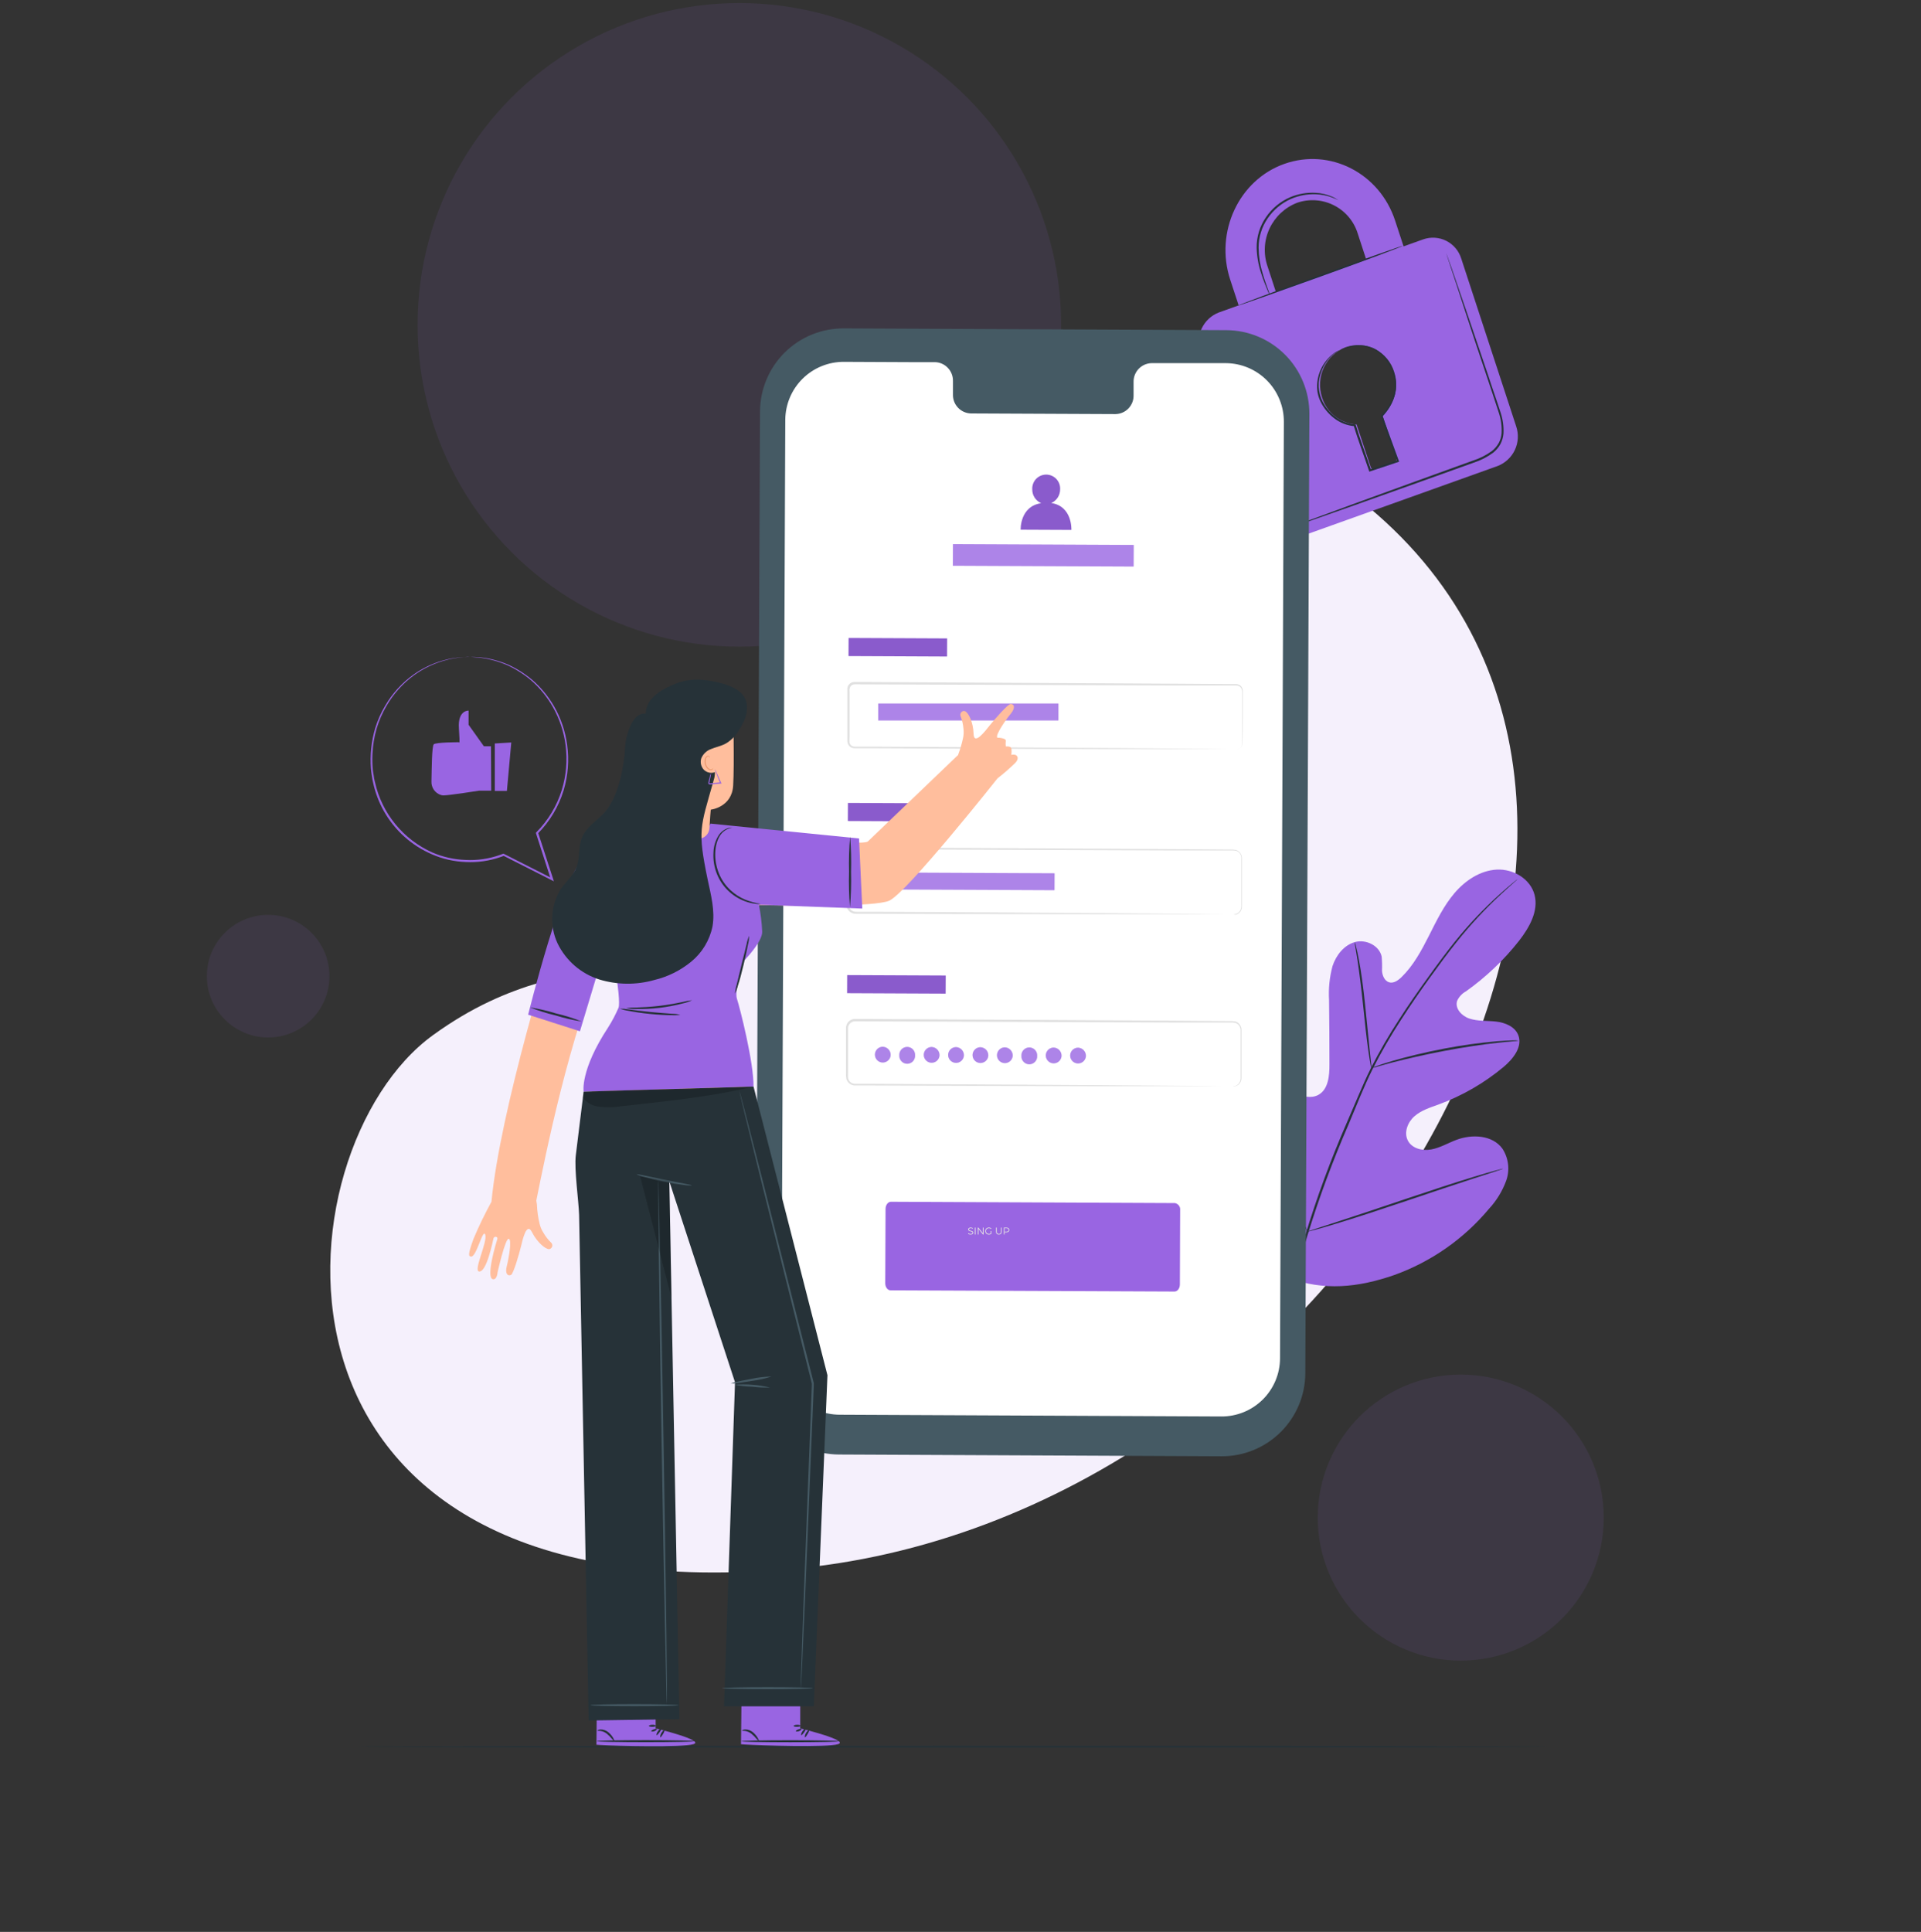 <svg width="180" height="181" viewBox="0 0 180 181" fill="none" xmlns="http://www.w3.org/2000/svg">
<rect x="0" y="0" width="180" height="181" fill="#333333" stroke="none"/>
<circle opacity="0.1" cx="69.277" cy="30.434" r="30.152" fill="#9965E2"/>
<path d="M128.996 48.159C115.851 36.672 98.058 48.159 80.771 72.33C63.484 96.502 55.264 86.329 40.569 96.983C25.873 107.637 21.943 151.278 73.718 147.035C125.493 142.792 163.358 78.145 128.996 48.159Z" fill="#F5F0FC"/>
<path d="M144.96 163.65C144.96 163.701 120.035 163.744 89.298 163.744C58.561 163.744 33.625 163.701 33.625 163.65C33.625 163.6 58.547 163.557 89.298 163.557C120.049 163.557 144.96 163.604 144.96 163.65Z" fill="#263238"/>
<path d="M120.669 119.708C115.123 115.835 113.867 108.645 114.086 102.18C114.122 101.104 114.003 99.962 114.517 99.018C115.03 98.074 116.229 97.424 117.194 97.877C117.995 98.254 118.343 99.187 118.792 99.959C119.39 100.986 120.268 101.824 121.322 102.374C122.008 102.733 122.859 102.949 123.537 102.575C124.47 102.062 124.578 100.78 124.571 99.704C124.571 97.701 124.559 95.7 124.535 93.702C124.47 92.629 124.579 91.553 124.858 90.514C125.192 89.495 125.935 88.551 126.951 88.264C127.966 87.977 129.233 88.569 129.463 89.617C129.503 90.061 129.514 90.507 129.496 90.953C129.524 91.401 129.732 91.893 130.152 92.029C130.572 92.166 131.01 91.853 131.333 91.537C132.439 90.461 133.193 89.057 133.893 87.672C134.593 86.286 135.278 84.861 136.283 83.68C137.288 82.499 138.677 81.562 140.232 81.473C141.786 81.383 143.405 82.338 143.792 83.845C144.18 85.353 143.301 86.893 142.357 88.117C140.932 89.934 139.253 91.535 137.371 92.873C137.003 93.073 136.71 93.387 136.535 93.767C136.301 94.484 136.98 95.202 137.687 95.429C138.487 95.694 139.356 95.612 140.199 95.712C141.043 95.813 141.94 96.179 142.26 96.968C142.698 98.067 141.779 99.216 140.878 99.969C139.069 101.477 137.014 102.663 134.804 103.476C134.015 103.763 133.186 104.018 132.547 104.571C131.908 105.124 131.527 106.089 131.911 106.847C132.295 107.604 133.282 107.845 134.112 107.69C134.941 107.536 135.677 107.091 136.466 106.793C137.942 106.237 139.844 106.337 140.774 107.611C141.062 108.05 141.244 108.55 141.306 109.071C141.369 109.593 141.309 110.121 141.133 110.616C140.773 111.6 140.22 112.502 139.507 113.268C137.156 116.077 134.101 118.211 130.655 119.453C127.234 120.638 124.065 120.961 120.665 119.715" fill="#9965E2"/>
<path d="M142.213 82.359C142.213 82.359 142.18 82.395 142.109 82.46L141.789 82.743C141.509 82.995 141.096 83.361 140.576 83.845C139.1 85.216 137.73 86.695 136.477 88.271C135.676 89.266 134.847 90.393 133.964 91.617C133.081 92.841 132.169 94.162 131.265 95.565C130.3 97.045 129.417 98.576 128.619 100.152C128.203 100.974 127.837 101.832 127.46 102.708L126.347 105.382C124.88 108.751 123.603 112.198 122.521 115.709C121.649 118.582 121.048 121.53 120.726 124.514C120.517 126.529 120.484 128.557 120.626 130.577C120.683 131.295 120.737 131.844 120.787 132.217C120.809 132.397 120.823 132.54 120.837 132.645V132.792C120.822 132.745 120.811 132.697 120.805 132.648C120.787 132.544 120.766 132.404 120.737 132.225C120.672 131.866 120.604 131.298 120.539 130.581C120.366 128.557 120.378 126.522 120.575 124.5C120.878 121.503 121.465 118.541 122.331 115.655C123.404 112.135 124.678 108.678 126.146 105.303L127.288 102.64C127.665 101.768 128.034 100.903 128.454 100.077C129.258 98.496 130.148 96.961 131.121 95.479C132.04 94.043 132.966 92.744 133.839 91.531C134.711 90.317 135.554 89.183 136.351 88.192C137.617 86.62 139.006 85.151 140.504 83.799C141.035 83.321 141.459 82.962 141.746 82.722L142.08 82.453C142.121 82.417 142.165 82.386 142.213 82.359Z" fill="#263238"/>
<path d="M128.503 100.07C128.452 99.922 128.417 99.769 128.398 99.614C128.341 99.316 128.276 98.896 128.201 98.351C128.047 97.274 127.889 95.799 127.72 94.165C127.551 92.532 127.361 91.053 127.203 89.987C127.121 89.456 127.049 89.029 126.999 88.731C126.959 88.578 126.939 88.422 126.938 88.264C126.999 88.408 127.044 88.559 127.07 88.713C127.149 89.007 127.239 89.431 127.34 89.966C127.544 91.042 127.745 92.507 127.914 94.144C128.083 95.781 128.226 97.216 128.337 98.333C128.391 98.835 128.438 99.262 128.474 99.603C128.502 99.757 128.511 99.914 128.503 100.07Z" fill="#263238"/>
<path d="M142.313 97.492C142.138 97.53 141.96 97.552 141.782 97.557C141.423 97.589 140.913 97.632 140.281 97.704C139.018 97.84 137.28 98.091 135.374 98.451C133.468 98.809 131.756 99.215 130.525 99.527C129.911 99.685 129.416 99.829 129.089 99.926C128.915 99.988 128.734 100.031 128.551 100.055C128.717 99.972 128.89 99.903 129.068 99.85C129.405 99.732 129.893 99.567 130.503 99.391C131.727 99.032 133.44 98.605 135.353 98.239C136.974 97.929 138.609 97.701 140.253 97.557C140.888 97.503 141.401 97.481 141.76 97.474C141.944 97.462 142.13 97.468 142.313 97.492Z" fill="#263238"/>
<path d="M122.508 115.405C122.47 115.353 122.439 115.296 122.415 115.236L122.178 114.737C121.973 114.303 121.697 113.66 121.367 112.874C120.699 111.295 119.848 109.084 118.944 106.628C118.039 104.173 117.206 101.962 116.575 100.365C116.266 99.589 116.011 98.954 115.821 98.48L115.62 97.967C115.592 97.908 115.573 97.845 115.562 97.78C115.601 97.832 115.632 97.889 115.656 97.949L115.893 98.448C116.094 98.882 116.374 99.525 116.704 100.311C117.372 101.89 118.222 104.101 119.127 106.557C120.031 109.012 120.864 111.223 121.496 112.82C121.805 113.596 122.059 114.231 122.246 114.705C122.329 114.909 122.397 115.064 122.451 115.218C122.479 115.277 122.498 115.34 122.508 115.405Z" fill="#263238"/>
<path d="M140.843 109.492C140.785 109.525 140.724 109.55 140.66 109.567L140.128 109.747L138.165 110.382C136.507 110.92 134.216 111.688 131.704 112.536C129.191 113.383 126.89 114.137 125.221 114.639C124.388 114.894 123.71 115.088 123.24 115.217L122.698 115.357C122.635 115.377 122.57 115.39 122.504 115.396C122.561 115.363 122.623 115.338 122.687 115.321L123.218 115.142L125.182 114.506C126.84 113.968 129.13 113.2 131.643 112.353C134.155 111.505 136.453 110.752 138.122 110.249C138.958 109.994 139.633 109.8 140.107 109.671L140.649 109.531C140.712 109.511 140.777 109.498 140.843 109.492Z" fill="#263238"/>
<path d="M133.365 22.423L131.516 23.083L130.723 20.667C129.266 16.213 124.621 13.847 120.353 15.351C116.085 16.855 113.813 21.741 115.27 26.195L116.064 28.611L114.208 29.275C113.5 29.549 112.926 30.086 112.603 30.773C112.281 31.46 112.236 32.245 112.478 32.965L117.621 48.683C117.728 49.04 117.905 49.371 118.143 49.657C118.38 49.943 118.672 50.179 119.003 50.35C119.333 50.521 119.694 50.624 120.065 50.653C120.435 50.682 120.808 50.636 121.161 50.518L140.318 43.665C141.035 43.391 141.618 42.85 141.944 42.155C142.27 41.46 142.313 40.666 142.066 39.939L136.919 24.221C136.809 23.866 136.629 23.536 136.389 23.252C136.15 22.968 135.855 22.735 135.524 22.567C135.192 22.399 134.83 22.3 134.459 22.275C134.088 22.25 133.716 22.301 133.365 22.423ZM118.763 24.935C118.37 23.777 118.44 22.512 118.96 21.404C119.479 20.297 120.407 19.433 121.548 18.995C122.112 18.802 122.709 18.724 123.303 18.767C123.898 18.81 124.477 18.972 125.007 19.244C125.538 19.515 126.008 19.891 126.39 20.349C126.772 20.806 127.058 21.336 127.23 21.906L128.02 24.322L119.553 27.351L118.763 24.935ZM129.531 38.884L130.845 42.897C130.869 42.978 130.861 43.064 130.823 43.139C130.785 43.214 130.72 43.271 130.64 43.299L128.799 43.956C128.726 43.976 128.647 43.968 128.581 43.931C128.514 43.895 128.463 43.835 128.44 43.762L127.116 39.767C126.385 39.727 125.685 39.465 125.107 39.016C124.53 38.567 124.103 37.953 123.885 37.255C123.573 36.332 123.63 35.324 124.044 34.442C124.458 33.56 125.197 32.873 126.107 32.523C126.556 32.37 127.031 32.309 127.505 32.343C127.978 32.377 128.44 32.506 128.862 32.722C129.285 32.939 129.659 33.238 129.963 33.602C130.268 33.967 130.495 34.388 130.633 34.842C130.864 35.551 130.883 36.312 130.688 37.032C130.493 37.752 130.092 38.399 129.535 38.895L129.531 38.884Z" fill="#9965E2"/>
<path d="M131.433 23.04C131.433 23.09 128.005 24.379 123.741 25.911C119.477 27.444 115.998 28.675 115.981 28.64C115.963 28.604 119.409 27.304 123.676 25.768C127.944 24.232 131.415 22.993 131.433 23.04Z" fill="#263238"/>
<path d="M135.505 23.701C135.52 23.732 135.534 23.764 135.544 23.798C135.573 23.869 135.605 23.963 135.648 24.078C135.742 24.34 135.871 24.702 136.032 25.154L137.411 29.168C137.985 30.869 138.671 32.886 139.432 35.126C139.79 36.249 140.214 37.42 140.609 38.651C140.82 39.285 140.912 39.954 140.878 40.621C140.848 40.969 140.749 41.307 140.587 41.616C140.415 41.924 140.184 42.196 139.909 42.416C139.354 42.821 138.739 43.135 138.085 43.346L136.237 44.01L132.737 45.263L126.811 47.373L122.809 48.781L121.732 49.139L121.445 49.233C121.414 49.246 121.381 49.255 121.348 49.258C121.348 49.258 121.376 49.258 121.437 49.215L121.717 49.103L122.794 48.698L126.775 47.233L132.69 45.08L136.183 43.816L138.032 43.148C138.666 42.946 139.264 42.642 139.801 42.248C140.058 42.043 140.272 41.791 140.433 41.505C140.585 41.219 140.677 40.905 140.702 40.582C140.735 39.938 140.648 39.294 140.444 38.683C140.056 37.463 139.647 36.282 139.277 35.158C138.531 32.915 137.841 30.89 137.296 29.189C136.75 27.488 136.291 26.12 135.975 25.158C135.824 24.688 135.709 24.322 135.616 24.056L135.53 23.769C135.519 23.747 135.51 23.724 135.505 23.701Z" fill="#263238"/>
<path d="M125.396 18.75C125.396 18.75 125.206 18.657 124.854 18.513C124.352 18.321 123.822 18.214 123.285 18.198C122.489 18.17 121.697 18.32 120.966 18.636C120.077 19.029 119.317 19.664 118.773 20.47C118.226 21.273 117.932 22.222 117.93 23.194C117.937 23.991 118.058 24.783 118.289 25.545C118.475 26.198 118.669 26.719 118.798 27.082C118.875 27.266 118.937 27.455 118.985 27.649C118.883 27.477 118.798 27.295 118.73 27.107C118.583 26.748 118.371 26.238 118.163 25.581C117.907 24.81 117.768 24.006 117.75 23.194C117.741 22.185 118.041 21.198 118.612 20.366C119.175 19.531 119.966 18.875 120.891 18.478C121.645 18.16 122.462 18.02 123.278 18.068C123.827 18.096 124.365 18.224 124.868 18.445C125.003 18.507 125.132 18.579 125.256 18.661C125.307 18.683 125.354 18.713 125.396 18.75Z" fill="#263238"/>
<path d="M125.561 32.796C125.619 32.762 125.679 32.732 125.741 32.707C125.92 32.626 126.106 32.559 126.297 32.509C126.6 32.42 126.912 32.367 127.227 32.351C127.655 32.328 128.084 32.393 128.487 32.541C129.406 32.864 130.249 33.801 130.665 35.054C130.865 35.726 130.865 36.442 130.665 37.114C130.444 37.844 130.047 38.508 129.51 39.049L129.531 38.952C130.009 40.263 130.529 41.684 131.068 43.166L131.1 43.256L131.01 43.288L130.188 43.561L128.393 44.161L128.304 44.189L128.275 44.1C127.783 42.614 127.245 41.228 126.839 39.868L126.918 39.929C126.216 39.87 125.547 39.607 124.994 39.171C124.494 38.786 124.083 38.296 123.792 37.736C123.528 37.239 123.397 36.682 123.411 36.12C123.428 35.546 123.571 34.982 123.831 34.469C124.091 33.957 124.461 33.508 124.915 33.155C125.102 33.004 125.311 32.883 125.536 32.796C125.333 32.917 125.137 33.047 124.947 33.188C124.449 33.609 124.067 34.152 123.838 34.763C123.642 35.224 123.55 35.723 123.569 36.224C123.589 36.725 123.718 37.215 123.95 37.66C124.236 38.199 124.637 38.669 125.123 39.038C125.651 39.453 126.289 39.702 126.958 39.756H127.019L127.037 39.81C127.431 41.145 127.973 42.542 128.472 44.035L128.354 43.978L130.149 43.378L130.967 43.102L130.91 43.224C130.375 41.741 129.858 40.316 129.384 39.006V38.952L129.427 38.909C129.949 38.391 130.338 37.754 130.561 37.053C130.752 36.41 130.752 35.726 130.561 35.083C130.17 33.877 129.363 32.961 128.487 32.638C128.099 32.489 127.685 32.419 127.27 32.434C126.96 32.441 126.652 32.483 126.351 32.559C125.816 32.692 125.565 32.814 125.561 32.796Z" fill="#263238"/>
<path d="M114.463 136.438L78.607 136.273C76.537 136.262 74.555 135.429 73.098 133.958C71.641 132.486 70.827 130.497 70.836 128.426L71.216 38.542C71.221 37.516 71.427 36.501 71.824 35.555C72.221 34.609 72.8 33.751 73.528 33.028C74.257 32.306 75.121 31.735 76.071 31.347C77.02 30.959 78.037 30.762 79.063 30.767L114.915 30.932C116.986 30.943 118.967 31.775 120.425 33.245C121.883 34.716 122.697 36.705 122.69 38.775L122.309 128.656C122.305 129.682 122.099 130.698 121.702 131.644C121.306 132.591 120.726 133.45 119.998 134.172C119.269 134.895 118.405 135.467 117.456 135.856C116.506 136.245 115.489 136.442 114.463 136.438Z" fill="#455A64"/>
<path d="M114.861 34.023H107.912C107.685 34.027 107.461 34.076 107.253 34.166C107.045 34.257 106.857 34.388 106.7 34.551C106.543 34.714 106.419 34.907 106.336 35.118C106.253 35.329 106.213 35.555 106.217 35.781V37.041C106.222 37.268 106.181 37.493 106.098 37.704C106.015 37.915 105.892 38.107 105.734 38.27C105.577 38.434 105.389 38.564 105.181 38.654C104.973 38.744 104.75 38.793 104.523 38.797L90.976 38.736C90.518 38.723 90.083 38.53 89.768 38.197C89.452 37.865 89.281 37.421 89.293 36.962V35.702C89.305 35.245 89.134 34.801 88.819 34.469C88.504 34.136 88.071 33.942 87.613 33.929H85.168L79.084 33.901C77.637 33.892 76.246 34.457 75.214 35.472C74.183 36.487 73.596 37.87 73.582 39.317L73.223 127.051C73.219 127.769 73.358 128.481 73.629 129.145C73.901 129.81 74.301 130.414 74.806 130.924C75.311 131.434 75.912 131.84 76.574 132.118C77.236 132.395 77.947 132.54 78.664 132.543L114.444 132.708C115.163 132.712 115.875 132.573 116.54 132.302C117.205 132.03 117.81 131.63 118.32 131.124C118.83 130.618 119.236 130.017 119.514 129.355C119.792 128.692 119.937 127.982 119.94 127.263L120.299 39.529C120.307 38.078 119.739 36.682 118.72 35.65C117.7 34.617 116.312 34.032 114.861 34.023Z" fill="white"/>
<path d="M110.05 121.003L83.445 120.889C83.168 120.889 82.946 120.587 82.949 120.221L82.978 113.261C82.978 112.902 83.204 112.593 83.481 112.593L110.086 112.715C110.239 112.742 110.376 112.826 110.468 112.951C110.561 113.077 110.601 113.232 110.581 113.387L110.556 120.339C110.556 120.709 110.326 121.007 110.05 121.003Z" fill="#9965E2"/>
<path d="M90.948 115.667C90.9 115.667 90.854 115.659 90.809 115.644C90.766 115.627 90.732 115.607 90.708 115.582L90.734 115.53C90.757 115.552 90.788 115.571 90.826 115.586C90.865 115.601 90.906 115.608 90.948 115.608C90.989 115.608 91.022 115.603 91.047 115.594C91.073 115.583 91.092 115.569 91.104 115.552C91.116 115.535 91.122 115.515 91.122 115.494C91.122 115.469 91.115 115.449 91.1 115.433C91.086 115.418 91.067 115.406 91.044 115.397C91.02 115.388 90.994 115.38 90.966 115.373C90.938 115.366 90.909 115.359 90.881 115.352C90.852 115.344 90.826 115.333 90.802 115.32C90.779 115.307 90.759 115.29 90.745 115.269C90.73 115.248 90.723 115.22 90.723 115.185C90.723 115.153 90.732 115.124 90.748 115.097C90.766 115.07 90.792 115.048 90.827 115.032C90.862 115.016 90.907 115.007 90.962 115.007C90.999 115.007 91.035 115.013 91.071 115.023C91.106 115.033 91.137 115.047 91.163 115.065L91.14 115.119C91.112 115.101 91.083 115.087 91.051 115.079C91.02 115.07 90.99 115.066 90.961 115.066C90.922 115.066 90.89 115.071 90.865 115.081C90.84 115.092 90.821 115.106 90.808 115.124C90.797 115.141 90.791 115.161 90.791 115.183C90.791 115.209 90.798 115.229 90.812 115.244C90.827 115.26 90.846 115.272 90.87 115.281C90.894 115.289 90.92 115.297 90.948 115.304C90.977 115.31 91.005 115.318 91.033 115.326C91.061 115.334 91.087 115.344 91.11 115.357C91.135 115.37 91.154 115.386 91.168 115.407C91.183 115.428 91.19 115.456 91.19 115.49C91.19 115.521 91.181 115.551 91.164 115.578C91.147 115.604 91.12 115.626 91.085 115.643C91.049 115.659 91.004 115.667 90.948 115.667ZM91.339 115.661V115.013H91.408V115.661H91.339ZM91.619 115.661V115.013H91.675L92.123 115.576H92.093V115.013H92.16V115.661H92.104L91.658 115.098H91.687V115.661H91.619ZM92.656 115.667C92.607 115.667 92.561 115.659 92.519 115.643C92.478 115.626 92.442 115.603 92.411 115.573C92.381 115.544 92.357 115.509 92.34 115.469C92.323 115.428 92.315 115.385 92.315 115.337C92.315 115.29 92.323 115.246 92.34 115.206C92.357 115.165 92.381 115.131 92.412 115.101C92.443 115.071 92.479 115.048 92.52 115.032C92.562 115.016 92.608 115.007 92.657 115.007C92.707 115.007 92.752 115.015 92.792 115.031C92.834 115.046 92.869 115.069 92.898 115.101L92.855 115.144C92.828 115.117 92.798 115.098 92.766 115.086C92.733 115.074 92.698 115.068 92.66 115.068C92.62 115.068 92.583 115.075 92.549 115.089C92.516 115.102 92.486 115.121 92.461 115.145C92.436 115.169 92.417 115.198 92.403 115.231C92.389 115.263 92.382 115.298 92.382 115.337C92.382 115.375 92.389 115.411 92.403 115.444C92.417 115.476 92.436 115.505 92.461 115.53C92.486 115.554 92.516 115.573 92.549 115.586C92.583 115.599 92.62 115.606 92.659 115.606C92.696 115.606 92.731 115.6 92.764 115.589C92.797 115.578 92.828 115.559 92.855 115.532L92.894 115.584C92.863 115.611 92.827 115.632 92.786 115.646C92.745 115.66 92.701 115.667 92.656 115.667ZM92.829 115.576V115.337H92.894V115.584L92.829 115.576ZM93.592 115.667C93.509 115.667 93.444 115.643 93.396 115.595C93.349 115.548 93.325 115.477 93.325 115.384V115.013H93.394V115.381C93.394 115.458 93.411 115.515 93.445 115.551C93.48 115.587 93.529 115.606 93.592 115.606C93.655 115.606 93.704 115.587 93.739 115.551C93.773 115.515 93.791 115.458 93.791 115.381V115.013H93.858V115.384C93.858 115.477 93.834 115.548 93.786 115.595C93.739 115.643 93.674 115.667 93.592 115.667ZM94.064 115.661V115.013H94.306C94.362 115.013 94.409 115.022 94.448 115.04C94.488 115.057 94.518 115.082 94.539 115.116C94.561 115.148 94.571 115.188 94.571 115.235C94.571 115.281 94.561 115.32 94.539 115.354C94.518 115.386 94.488 115.412 94.448 115.43C94.409 115.448 94.362 115.456 94.306 115.456H94.102L94.132 115.424V115.661H94.064ZM94.132 115.43L94.102 115.396H94.305C94.37 115.396 94.419 115.382 94.452 115.355C94.486 115.326 94.503 115.286 94.503 115.235C94.503 115.183 94.486 115.143 94.452 115.115C94.419 115.086 94.37 115.072 94.305 115.072H94.102L94.132 115.04V115.43Z" fill="#E8E8E3"/>
<path d="M88.748 59.814L79.516 59.772L79.508 61.466L88.74 61.508L88.748 59.814Z" fill="#9965E2"/>
<path opacity="0.1" d="M88.748 59.814L79.516 59.772L79.508 61.466L88.74 61.508L88.748 59.814Z" fill="black"/>
<path d="M115.815 70.216C115.888 70.209 115.959 70.192 116.027 70.166C116.126 70.127 116.213 70.061 116.276 69.975C116.34 69.889 116.378 69.787 116.386 69.681C116.386 69.11 116.386 68.278 116.386 67.208C116.386 66.673 116.386 66.074 116.386 65.413C116.386 65.252 116.386 65.083 116.386 64.914C116.409 64.751 116.374 64.584 116.285 64.444C116.236 64.377 116.172 64.322 116.097 64.284C116.023 64.246 115.941 64.226 115.858 64.225H115.298H110.111L80.089 64.114C80.012 64.112 79.936 64.13 79.867 64.164C79.799 64.198 79.739 64.249 79.694 64.311C79.607 64.451 79.574 64.618 79.601 64.781C79.601 65.14 79.601 65.499 79.601 65.858C79.601 66.576 79.601 67.294 79.601 68.012C79.601 68.371 79.601 68.73 79.601 69.089C79.586 69.256 79.586 69.424 79.601 69.591C79.62 69.663 79.655 69.729 79.703 69.785C79.752 69.841 79.812 69.885 79.881 69.914C79.951 69.942 80.027 69.956 80.103 69.954H81.93L89.903 69.997L103.399 70.079L112.498 70.151L114.972 70.18H115.614C115.761 70.18 115.833 70.18 115.833 70.18H115.614H114.972H112.498H103.399L89.903 70.137L81.93 70.105H80.103C80.003 70.109 79.902 70.091 79.809 70.054C79.714 70.014 79.63 69.953 79.563 69.875C79.496 69.797 79.447 69.705 79.421 69.606C79.4 69.511 79.393 69.415 79.4 69.319V69.053C79.4 68.694 79.4 68.335 79.4 67.976C79.4 67.258 79.4 66.54 79.4 65.822C79.4 65.463 79.4 65.104 79.4 64.746C79.393 64.65 79.393 64.554 79.4 64.458C79.413 64.353 79.454 64.252 79.518 64.168C79.58 64.081 79.662 64.01 79.757 63.962C79.852 63.914 79.957 63.89 80.064 63.891L110.086 64.056L115.273 64.092H115.833C115.932 64.092 116.029 64.116 116.116 64.162C116.204 64.207 116.279 64.273 116.336 64.354C116.437 64.51 116.478 64.698 116.45 64.882C116.45 65.051 116.45 65.219 116.45 65.381C116.45 66.034 116.45 66.633 116.45 67.175C116.45 68.252 116.425 69.078 116.418 69.652C116.409 69.763 116.369 69.868 116.302 69.957C116.236 70.045 116.145 70.113 116.041 70.151C115.973 70.193 115.895 70.216 115.815 70.216Z" fill="#E0E0E0"/>
<path d="M99.174 65.916H82.289V67.499H99.174V65.916Z" fill="#9965E2"/>
<path opacity="0.2" d="M99.174 65.916H82.289V67.499H99.174V65.916Z" fill="white"/>
<path d="M88.685 75.269L79.453 75.228L79.445 76.922L88.677 76.964L88.685 75.269Z" fill="#9965E2"/>
<path opacity="0.1" d="M88.685 75.269L79.453 75.228L79.445 76.922L88.677 76.964L88.685 75.269Z" fill="black"/>
<path d="M115.579 85.672C115.651 85.663 115.723 85.65 115.794 85.632C115.895 85.6 115.987 85.547 116.065 85.477C116.143 85.406 116.205 85.32 116.247 85.223C116.303 85.078 116.325 84.922 116.311 84.767C116.311 84.595 116.311 84.408 116.311 84.2C116.311 83.784 116.311 83.31 116.311 82.764V80.485C116.328 80.32 116.292 80.154 116.207 80.011C116.119 79.865 115.979 79.756 115.816 79.706C115.637 79.674 115.455 79.665 115.274 79.677H110.108L80.19 79.566C80.029 79.567 79.874 79.625 79.753 79.732C79.632 79.838 79.554 79.984 79.533 80.144C79.533 80.485 79.533 80.862 79.533 81.221C79.533 81.939 79.533 82.657 79.533 83.375C79.533 83.734 79.533 84.093 79.533 84.451C79.52 84.619 79.527 84.788 79.555 84.954C79.6 85.1 79.692 85.226 79.817 85.313C79.949 85.397 80.105 85.437 80.262 85.428H80.761H81.798L89.742 85.467L103.192 85.55L112.259 85.622L114.725 85.65H115.367H115.582H115.367H114.725H112.259H103.192L89.734 85.636L81.791 85.607H80.23C80.035 85.619 79.843 85.567 79.68 85.46C79.517 85.347 79.398 85.181 79.343 84.99C79.311 84.808 79.301 84.622 79.314 84.437C79.314 84.078 79.314 83.719 79.314 83.36C79.314 82.642 79.314 81.924 79.314 81.207C79.314 80.848 79.314 80.489 79.314 80.13C79.34 79.924 79.441 79.736 79.596 79.599C79.751 79.462 79.951 79.387 80.158 79.387L110.076 79.552L115.241 79.591C115.434 79.579 115.627 79.593 115.816 79.631C116.002 79.692 116.16 79.82 116.257 79.99C116.35 80.148 116.39 80.331 116.372 80.514C116.372 80.683 116.372 80.848 116.372 81.013C116.372 81.662 116.372 82.258 116.372 82.808C116.372 83.357 116.372 83.82 116.372 84.243C116.372 84.448 116.372 84.638 116.372 84.814C116.385 84.975 116.359 85.136 116.297 85.284C116.25 85.383 116.183 85.471 116.099 85.542C116.016 85.612 115.918 85.664 115.812 85.694C115.734 85.7 115.655 85.693 115.579 85.672Z" fill="#E0E0E0"/>
<path d="M88.615 91.396L79.383 91.355L79.375 93.049L88.607 93.091L88.615 91.396Z" fill="#9965E2"/>
<path opacity="0.1" d="M88.615 91.396L79.383 91.355L79.375 93.049L88.607 93.091L88.615 91.396Z" fill="black"/>
<path d="M115.508 101.792C115.58 101.784 115.652 101.771 115.723 101.753C115.823 101.721 115.915 101.669 115.993 101.599C116.071 101.529 116.133 101.443 116.175 101.347C116.231 101.202 116.254 101.046 116.24 100.891C116.24 100.715 116.24 100.532 116.24 100.321C116.24 99.908 116.24 99.43 116.24 98.885V96.606C116.257 96.441 116.22 96.274 116.136 96.132C116.045 95.988 115.906 95.881 115.744 95.83C115.566 95.797 115.384 95.786 115.202 95.798H110.037L80.119 95.687C79.958 95.687 79.802 95.746 79.682 95.852C79.561 95.958 79.483 96.105 79.462 96.264C79.462 96.623 79.462 96.982 79.462 97.341C79.462 98.059 79.462 98.777 79.462 99.495C79.462 99.854 79.462 100.213 79.462 100.572C79.448 100.738 79.456 100.906 79.483 101.071C79.526 101.217 79.619 101.344 79.745 101.43C79.877 101.516 80.034 101.556 80.191 101.545H81.752L89.695 101.588L103.145 101.67L112.212 101.742L114.678 101.771H115.321C115.464 101.771 115.536 101.771 115.536 101.771C115.536 101.771 115.464 101.771 115.321 101.771H114.678H112.212H103.145L89.695 101.731L81.752 101.699H80.191C79.996 101.712 79.803 101.66 79.641 101.552C79.478 101.439 79.359 101.273 79.304 101.082C79.272 100.899 79.262 100.714 79.275 100.529C79.275 100.17 79.275 99.811 79.275 99.452C79.275 98.734 79.275 98.016 79.275 97.298C79.275 96.939 79.275 96.58 79.275 96.204C79.301 95.999 79.4 95.81 79.555 95.673C79.709 95.536 79.909 95.461 80.115 95.46L110.034 95.626L115.199 95.665C115.391 95.653 115.584 95.666 115.773 95.704C115.96 95.766 116.117 95.893 116.215 96.064C116.307 96.222 116.348 96.405 116.33 96.588C116.33 96.756 116.33 96.925 116.33 97.087C116.33 97.736 116.33 98.332 116.33 98.881C116.33 99.43 116.33 99.894 116.33 100.317C116.33 100.522 116.33 100.712 116.33 100.888C116.343 101.048 116.317 101.21 116.254 101.358C116.208 101.457 116.14 101.545 116.056 101.615C115.973 101.686 115.875 101.738 115.77 101.767C115.685 101.796 115.596 101.805 115.508 101.792Z" fill="#E0E0E0"/>
<path d="M98.814 81.819L81.93 81.743L81.922 83.326L98.807 83.402L98.814 81.819Z" fill="#9965E2"/>
<path opacity="0.2" d="M98.814 81.819L81.93 81.743L81.922 83.326L98.807 83.402L98.814 81.819Z" fill="white"/>
<path d="M83.457 98.863C83.447 99.008 83.394 99.146 83.306 99.26C83.217 99.375 83.097 99.461 82.96 99.508C82.823 99.556 82.676 99.561 82.535 99.525C82.395 99.489 82.269 99.413 82.172 99.305C82.075 99.198 82.011 99.065 81.989 98.921C81.967 98.778 81.988 98.632 82.048 98.5C82.109 98.369 82.206 98.258 82.329 98.181C82.452 98.105 82.595 98.066 82.74 98.07C82.939 98.081 83.127 98.171 83.261 98.319C83.396 98.468 83.466 98.663 83.457 98.863Z" fill="#9965E2"/>
<path d="M85.743 98.874C85.75 98.976 85.736 99.077 85.702 99.173C85.668 99.268 85.615 99.356 85.546 99.43C85.477 99.504 85.393 99.564 85.3 99.604C85.207 99.644 85.106 99.665 85.005 99.665C84.904 99.665 84.803 99.644 84.71 99.604C84.617 99.564 84.534 99.504 84.464 99.43C84.395 99.356 84.342 99.268 84.308 99.173C84.274 99.077 84.26 98.976 84.267 98.874C84.26 98.773 84.274 98.672 84.308 98.576C84.342 98.48 84.395 98.393 84.464 98.319C84.534 98.244 84.617 98.185 84.71 98.145C84.803 98.104 84.904 98.084 85.005 98.084C85.106 98.084 85.207 98.104 85.3 98.145C85.393 98.185 85.477 98.244 85.546 98.319C85.615 98.393 85.668 98.48 85.702 98.576C85.736 98.672 85.75 98.773 85.743 98.874Z" fill="#9965E2"/>
<path d="M88.035 98.885C88.025 99.029 87.972 99.167 87.884 99.282C87.795 99.397 87.675 99.483 87.538 99.53C87.401 99.577 87.254 99.583 87.114 99.547C86.973 99.511 86.847 99.434 86.75 99.327C86.653 99.22 86.589 99.086 86.567 98.943C86.545 98.8 86.566 98.653 86.626 98.522C86.687 98.39 86.784 98.279 86.907 98.203C87.03 98.126 87.173 98.088 87.318 98.092C87.517 98.104 87.704 98.193 87.838 98.342C87.973 98.49 88.043 98.685 88.035 98.885Z" fill="#9965E2"/>
<path d="M90.321 98.896C90.31 99.04 90.257 99.178 90.169 99.293C90.081 99.407 89.96 99.494 89.824 99.541C89.687 99.588 89.539 99.594 89.399 99.558C89.259 99.522 89.132 99.445 89.035 99.338C88.938 99.23 88.874 99.097 88.852 98.954C88.83 98.811 88.851 98.664 88.911 98.533C88.972 98.401 89.07 98.29 89.192 98.214C89.315 98.137 89.458 98.099 89.603 98.102C89.802 98.114 89.989 98.204 90.124 98.353C90.258 98.501 90.329 98.696 90.321 98.896Z" fill="#9965E2"/>
<path d="M92.606 98.903C92.596 99.047 92.544 99.186 92.456 99.301C92.368 99.416 92.248 99.503 92.111 99.551C91.974 99.598 91.826 99.605 91.686 99.569C91.546 99.533 91.419 99.457 91.321 99.35C91.224 99.242 91.16 99.109 91.138 98.966C91.115 98.822 91.136 98.676 91.196 98.544C91.257 98.412 91.354 98.301 91.477 98.225C91.6 98.148 91.743 98.109 91.888 98.113C92.087 98.125 92.274 98.214 92.408 98.362C92.542 98.509 92.613 98.704 92.606 98.903Z" fill="#9965E2"/>
<path d="M94.895 98.914C94.885 99.058 94.834 99.196 94.747 99.311C94.659 99.426 94.541 99.513 94.405 99.561C94.269 99.609 94.122 99.617 93.982 99.582C93.842 99.548 93.715 99.474 93.616 99.368C93.518 99.263 93.453 99.131 93.428 98.989C93.404 98.846 93.422 98.7 93.48 98.568C93.537 98.436 93.632 98.324 93.753 98.245C93.874 98.166 94.015 98.124 94.159 98.124C94.362 98.132 94.552 98.219 94.69 98.367C94.828 98.515 94.902 98.712 94.895 98.914Z" fill="#9965E2"/>
<path d="M97.184 98.924C97.191 99.025 97.177 99.127 97.144 99.223C97.11 99.318 97.056 99.406 96.987 99.48C96.918 99.554 96.834 99.613 96.741 99.654C96.648 99.694 96.548 99.715 96.447 99.715C96.345 99.715 96.245 99.694 96.152 99.654C96.059 99.613 95.975 99.554 95.906 99.48C95.837 99.406 95.783 99.318 95.749 99.223C95.716 99.127 95.702 99.025 95.709 98.924C95.702 98.823 95.716 98.722 95.749 98.626C95.783 98.53 95.837 98.443 95.906 98.368C95.975 98.294 96.059 98.235 96.152 98.195C96.245 98.154 96.345 98.133 96.447 98.133C96.548 98.133 96.648 98.154 96.741 98.195C96.834 98.235 96.918 98.294 96.987 98.368C97.056 98.443 97.11 98.53 97.144 98.626C97.177 98.722 97.191 98.823 97.184 98.924Z" fill="#9965E2"/>
<path d="M99.469 98.935C99.46 99.079 99.408 99.217 99.321 99.332C99.234 99.447 99.115 99.534 98.979 99.582C98.843 99.63 98.696 99.638 98.556 99.603C98.416 99.569 98.289 99.495 98.191 99.389C98.092 99.284 98.027 99.152 98.003 99.01C97.978 98.867 97.996 98.721 98.054 98.589C98.112 98.457 98.207 98.345 98.327 98.266C98.448 98.187 98.589 98.145 98.734 98.145C98.936 98.153 99.127 98.24 99.265 98.388C99.403 98.536 99.476 98.733 99.469 98.935Z" fill="#9965E2"/>
<path d="M101.754 98.946C101.745 99.091 101.692 99.229 101.604 99.344C101.516 99.46 101.397 99.546 101.26 99.594C101.123 99.642 100.975 99.648 100.834 99.612C100.694 99.577 100.567 99.5 100.47 99.393C100.372 99.286 100.308 99.152 100.286 99.009C100.264 98.866 100.284 98.719 100.345 98.588C100.405 98.456 100.503 98.345 100.626 98.268C100.749 98.191 100.892 98.153 101.037 98.156C101.236 98.169 101.422 98.258 101.556 98.405C101.69 98.553 101.761 98.747 101.754 98.946Z" fill="#9965E2"/>
<g opacity="0.2">
<path d="M83.457 98.864C83.447 99.008 83.394 99.146 83.306 99.261C83.217 99.376 83.097 99.462 82.96 99.509C82.823 99.556 82.676 99.562 82.535 99.526C82.395 99.49 82.269 99.413 82.172 99.306C82.075 99.199 82.011 99.065 81.989 98.922C81.967 98.779 81.988 98.632 82.048 98.501C82.109 98.369 82.206 98.258 82.329 98.182C82.452 98.106 82.595 98.067 82.74 98.071C82.939 98.082 83.127 98.171 83.261 98.32C83.396 98.468 83.466 98.664 83.457 98.864Z" fill="white"/>
<path d="M85.743 98.874C85.75 98.976 85.736 99.077 85.702 99.173C85.668 99.268 85.615 99.356 85.546 99.43C85.477 99.504 85.393 99.564 85.3 99.604C85.207 99.644 85.106 99.665 85.005 99.665C84.904 99.665 84.803 99.644 84.71 99.604C84.617 99.564 84.534 99.504 84.464 99.43C84.395 99.356 84.342 99.268 84.308 99.173C84.274 99.077 84.26 98.976 84.267 98.874C84.26 98.773 84.274 98.672 84.308 98.576C84.342 98.48 84.395 98.393 84.464 98.319C84.534 98.244 84.617 98.185 84.71 98.145C84.803 98.104 84.904 98.084 85.005 98.084C85.106 98.084 85.207 98.104 85.3 98.145C85.393 98.185 85.477 98.244 85.546 98.319C85.615 98.393 85.668 98.48 85.702 98.576C85.736 98.672 85.75 98.773 85.743 98.874Z" fill="white"/>
<path d="M88.035 98.885C88.025 99.03 87.972 99.168 87.884 99.282C87.795 99.397 87.675 99.483 87.538 99.531C87.401 99.578 87.254 99.583 87.114 99.547C86.973 99.511 86.847 99.435 86.75 99.327C86.653 99.22 86.589 99.087 86.567 98.944C86.545 98.8 86.566 98.654 86.626 98.522C86.687 98.391 86.784 98.28 86.907 98.204C87.03 98.127 87.173 98.088 87.318 98.092C87.517 98.104 87.704 98.194 87.838 98.342C87.973 98.49 88.043 98.686 88.035 98.885Z" fill="white"/>
<path d="M90.321 98.896C90.31 99.04 90.257 99.179 90.169 99.293C90.081 99.408 89.96 99.494 89.824 99.541C89.687 99.588 89.539 99.594 89.399 99.558C89.259 99.522 89.132 99.445 89.035 99.338C88.938 99.231 88.874 99.097 88.852 98.954C88.83 98.811 88.851 98.665 88.911 98.533C88.972 98.402 89.07 98.291 89.192 98.214C89.315 98.138 89.458 98.099 89.603 98.103C89.802 98.115 89.989 98.205 90.124 98.353C90.258 98.501 90.329 98.696 90.321 98.896Z" fill="white"/>
<path d="M92.606 98.903C92.596 99.047 92.544 99.186 92.456 99.301C92.368 99.416 92.248 99.503 92.111 99.551C91.974 99.598 91.826 99.605 91.686 99.569C91.546 99.533 91.419 99.457 91.321 99.35C91.224 99.242 91.16 99.109 91.138 98.966C91.115 98.822 91.136 98.676 91.196 98.544C91.257 98.412 91.354 98.301 91.477 98.225C91.6 98.148 91.743 98.109 91.888 98.113C92.087 98.125 92.274 98.214 92.408 98.362C92.542 98.509 92.613 98.704 92.606 98.903Z" fill="white"/>
<path d="M94.899 98.914C94.889 99.058 94.838 99.196 94.751 99.311C94.663 99.426 94.544 99.513 94.409 99.561C94.273 99.609 94.126 99.617 93.986 99.582C93.846 99.548 93.719 99.474 93.62 99.368C93.522 99.263 93.457 99.131 93.432 98.989C93.408 98.846 93.426 98.7 93.484 98.568C93.541 98.436 93.636 98.324 93.757 98.245C93.878 98.166 94.019 98.124 94.163 98.124C94.365 98.132 94.556 98.219 94.694 98.367C94.832 98.515 94.906 98.712 94.899 98.914Z" fill="white"/>
<path d="M97.184 98.925C97.191 99.026 97.177 99.128 97.144 99.224C97.11 99.319 97.056 99.407 96.987 99.481C96.918 99.555 96.834 99.614 96.741 99.655C96.648 99.695 96.548 99.716 96.447 99.716C96.345 99.716 96.245 99.695 96.152 99.655C96.059 99.614 95.975 99.555 95.906 99.481C95.837 99.407 95.783 99.319 95.749 99.224C95.716 99.128 95.702 99.026 95.709 98.925C95.702 98.824 95.716 98.722 95.749 98.627C95.783 98.531 95.837 98.444 95.906 98.369C95.975 98.295 96.059 98.236 96.152 98.196C96.245 98.155 96.345 98.134 96.447 98.134C96.548 98.134 96.648 98.155 96.741 98.196C96.834 98.236 96.918 98.295 96.987 98.369C97.056 98.444 97.11 98.531 97.144 98.627C97.177 98.722 97.191 98.824 97.184 98.925Z" fill="white"/>
<path d="M99.469 98.936C99.46 99.079 99.408 99.217 99.321 99.332C99.234 99.447 99.115 99.534 98.979 99.582C98.843 99.63 98.696 99.638 98.556 99.604C98.416 99.57 98.289 99.495 98.191 99.389C98.092 99.284 98.027 99.152 98.003 99.01C97.978 98.868 97.996 98.722 98.054 98.59C98.112 98.457 98.207 98.345 98.327 98.266C98.448 98.187 98.589 98.146 98.734 98.146C98.936 98.153 99.127 98.241 99.265 98.389C99.403 98.537 99.476 98.734 99.469 98.936Z" fill="white"/>
<path d="M101.758 98.947C101.748 99.091 101.696 99.23 101.608 99.345C101.52 99.46 101.4 99.547 101.264 99.595C101.127 99.642 100.979 99.648 100.838 99.613C100.698 99.577 100.571 99.501 100.474 99.394C100.376 99.286 100.312 99.153 100.29 99.01C100.268 98.866 100.288 98.72 100.349 98.588C100.409 98.456 100.507 98.345 100.63 98.269C100.753 98.192 100.896 98.153 101.04 98.157C101.239 98.169 101.426 98.258 101.56 98.406C101.694 98.553 101.765 98.747 101.758 98.947Z" fill="white"/>
</g>
<path d="M98.505 47.129C98.755 47.019 98.966 46.838 99.114 46.609C99.261 46.38 99.338 46.112 99.335 45.84C99.344 45.663 99.317 45.486 99.255 45.319C99.194 45.153 99.1 45.001 98.978 44.872C98.855 44.743 98.708 44.641 98.546 44.571C98.382 44.501 98.207 44.465 98.03 44.465C97.852 44.465 97.677 44.501 97.514 44.571C97.351 44.641 97.204 44.743 97.082 44.872C96.96 45.001 96.865 45.153 96.804 45.319C96.743 45.486 96.716 45.663 96.725 45.84C96.719 46.115 96.796 46.386 96.944 46.618C97.092 46.849 97.306 47.032 97.558 47.143C95.548 47.444 95.637 49.627 95.637 49.627L100.39 49.648C100.39 49.648 100.501 47.426 98.505 47.129Z" fill="#9965E2"/>
<path opacity="0.1" d="M98.505 47.129C98.755 47.019 98.966 46.838 99.114 46.609C99.261 46.38 99.338 46.112 99.335 45.84C99.344 45.663 99.317 45.486 99.255 45.319C99.194 45.153 99.1 45.001 98.978 44.872C98.855 44.743 98.708 44.641 98.546 44.571C98.382 44.501 98.207 44.465 98.03 44.465C97.852 44.465 97.677 44.501 97.514 44.571C97.351 44.641 97.204 44.743 97.082 44.872C96.96 45.001 96.865 45.153 96.804 45.319C96.743 45.486 96.716 45.663 96.725 45.84C96.719 46.115 96.796 46.386 96.944 46.618C97.092 46.849 97.306 47.032 97.558 47.143C95.548 47.444 95.637 49.627 95.637 49.627L100.39 49.648C100.39 49.648 100.501 47.426 98.505 47.129Z" fill="black"/>
<path d="M106.232 51.056L89.293 50.979L89.284 53.004L106.222 53.08L106.232 51.056Z" fill="#9965E2"/>
<path opacity="0.2" d="M106.232 51.056L89.293 50.979L89.284 53.004L106.222 53.08L106.232 51.056Z" fill="white"/>
<path d="M43.961 61.548H43.792L43.304 61.584C43.039 61.6 42.777 61.634 42.518 61.688C42.35 61.711 42.183 61.744 42.019 61.785L41.462 61.939C40.515 62.23 39.622 62.672 38.817 63.249C37.753 64.021 36.865 65.01 36.211 66.15C35.826 66.807 35.52 67.507 35.299 68.235C35.067 69.027 34.933 69.844 34.901 70.669C34.879 71.102 34.886 71.536 34.922 71.968C34.922 72.187 34.983 72.406 35.012 72.629C35.036 72.853 35.078 73.075 35.138 73.293C35.46 74.733 36.115 76.078 37.05 77.22C37.985 78.363 39.174 79.271 40.522 79.872C41.498 80.293 42.543 80.528 43.605 80.565C44.702 80.625 45.8 80.468 46.836 80.102L47.152 79.984H47.195L47.231 80.005L51.757 82.302L51.624 82.417C51.139 80.917 50.673 79.463 50.221 78.067V78.013L50.26 77.973C51.358 76.867 52.173 75.513 52.636 74.025C53.056 72.665 53.178 71.23 52.995 69.818C52.833 68.563 52.429 67.352 51.807 66.25C51.271 65.304 50.579 64.454 49.761 63.737C49.086 63.17 48.339 62.695 47.539 62.323C46.934 62.062 46.304 61.864 45.658 61.731L44.941 61.612L44.42 61.573L44.104 61.551H43.996C44.032 61.547 44.068 61.547 44.104 61.551H44.424L44.944 61.573L45.662 61.677C46.316 61.8 46.954 61.992 47.568 62.248C48.382 62.615 49.142 63.089 49.829 63.658C50.663 64.372 51.369 65.222 51.919 66.171C52.558 67.285 52.974 68.513 53.142 69.786C53.341 71.219 53.227 72.679 52.809 74.064C52.343 75.583 51.515 76.967 50.397 78.095L50.418 78.002C50.87 79.398 51.341 80.852 51.829 82.349L51.897 82.568L51.692 82.464L47.166 80.17H47.245L46.922 80.289C45.866 80.66 44.748 80.821 43.63 80.762C42.545 80.721 41.478 80.478 40.482 80.044C38.583 79.231 37.004 77.818 35.985 76.021C35.516 75.191 35.173 74.296 34.969 73.365C34.913 73.141 34.871 72.915 34.843 72.686C34.815 72.46 34.768 72.237 34.757 72.015C34.66 70.738 34.795 69.453 35.156 68.224C35.382 67.486 35.697 66.777 36.092 66.114C36.762 64.963 37.669 63.969 38.752 63.196C39.571 62.617 40.479 62.178 41.441 61.896L42.004 61.752C42.17 61.714 42.338 61.684 42.507 61.663C42.769 61.614 43.034 61.585 43.3 61.577L43.792 61.559C43.848 61.551 43.904 61.547 43.961 61.548Z" fill="#9965E2"/>
<path d="M46.005 69.918H45.341L43.906 67.901V66.576C43.906 66.576 42.879 66.512 43.001 68.246C43.123 69.979 43.001 69.538 43.001 69.538C43.001 69.538 40.822 69.538 40.643 69.735C40.463 69.933 40.452 72.036 40.427 73.21C40.413 73.493 40.495 73.772 40.658 74.004C40.821 74.235 41.057 74.406 41.328 74.488C41.404 74.509 41.483 74.52 41.562 74.52C42.107 74.52 44.882 74.079 44.882 74.079H46.027L46.005 69.918Z" fill="#9965E2"/>
<path d="M47.907 69.563L47.498 74.1H46.363V69.656L47.907 69.563Z" fill="#9965E2"/>
<path d="M61.436 161.931V158.862L55.933 158.822L55.887 163.463L56.228 163.489C57.746 163.586 63.952 163.729 64.972 163.413C66.106 163.061 61.436 161.931 61.436 161.931Z" fill="#9965E2"/>
<path d="M65.099 163.127C65.099 163.177 63.038 163.22 60.501 163.22C57.963 163.22 55.902 163.177 55.902 163.127C55.902 163.076 57.963 163.033 60.501 163.033C63.038 163.033 65.099 163.076 65.099 163.127Z" fill="#263238"/>
<path d="M61.53 162.56C61.483 162.534 61.53 162.373 61.641 162.201C61.752 162.028 61.903 161.957 61.939 161.992C61.975 162.028 61.899 162.165 61.792 162.312C61.684 162.459 61.576 162.585 61.53 162.56Z" fill="#263238"/>
<path d="M61.884 162.76C61.834 162.76 61.859 162.559 61.967 162.369C62.075 162.179 62.218 162.064 62.258 162.093C62.297 162.121 62.232 162.283 62.132 162.452C62.031 162.62 61.931 162.778 61.884 162.76Z" fill="#263238"/>
<path d="M57.564 163.112C57.542 163.112 57.46 163.048 57.341 162.911C57.197 162.736 57.036 162.575 56.86 162.43C56.688 162.293 56.483 162.202 56.264 162.168C56.096 162.147 55.988 162.168 55.977 162.147C55.967 162.125 56.071 162.05 56.268 162.035C56.529 162.03 56.783 162.116 56.986 162.279C57.176 162.435 57.337 162.623 57.46 162.836C57.542 162.994 57.585 163.098 57.564 163.112Z" fill="#263238"/>
<path d="M61.551 161.981C61.576 162.024 61.483 162.132 61.325 162.189C61.167 162.247 61.027 162.225 61.02 162.189C61.013 162.154 61.124 162.078 61.26 162.028C61.397 161.978 61.522 161.938 61.551 161.981Z" fill="#263238"/>
<path d="M61.461 161.684C61.461 161.738 61.318 161.781 61.131 161.784C60.944 161.788 60.797 161.745 60.801 161.694C60.804 161.644 60.952 161.598 61.131 161.594C61.311 161.59 61.454 161.633 61.461 161.684Z" fill="#263238"/>
<path d="M74.983 161.931V158.862L69.48 158.822L69.434 163.417L69.775 163.442C71.293 163.539 77.503 163.729 78.519 163.413C79.653 163.061 74.983 161.931 74.983 161.931Z" fill="#9965E2"/>
<path d="M78.65 163.134C78.65 163.184 76.593 163.227 74.052 163.227C71.51 163.227 69.457 163.184 69.457 163.134C69.457 163.084 71.514 163.041 74.052 163.041C76.589 163.041 78.65 163.084 78.65 163.134Z" fill="#263238"/>
<path d="M75.079 162.56C75.036 162.534 75.079 162.373 75.19 162.201C75.302 162.028 75.452 161.957 75.488 161.992C75.524 162.028 75.449 162.165 75.341 162.312C75.233 162.459 75.126 162.585 75.079 162.56Z" fill="#263238"/>
<path d="M75.433 162.76C75.387 162.76 75.408 162.559 75.519 162.369C75.631 162.179 75.771 162.064 75.81 162.093C75.85 162.121 75.781 162.283 75.681 162.452C75.581 162.62 75.484 162.778 75.433 162.76Z" fill="#263238"/>
<path d="M71.111 163.112C71.089 163.112 71.01 163.048 70.888 162.911C70.744 162.736 70.582 162.575 70.407 162.43C70.235 162.293 70.029 162.202 69.811 162.168C69.646 162.147 69.535 162.168 69.524 162.147C69.513 162.125 69.618 162.05 69.815 162.035C70.076 162.03 70.33 162.116 70.533 162.279C70.724 162.434 70.885 162.622 71.007 162.836C71.089 162.994 71.132 163.098 71.111 163.112Z" fill="#263238"/>
<path d="M75.098 161.981C75.123 162.024 75.03 162.132 74.872 162.189C74.714 162.247 74.574 162.225 74.567 162.189C74.56 162.154 74.671 162.078 74.807 162.028C74.944 161.978 75.069 161.938 75.098 161.981Z" fill="#263238"/>
<path d="M75.02 161.684C75.02 161.738 74.877 161.781 74.69 161.784C74.503 161.788 74.36 161.745 74.363 161.694C74.367 161.644 74.51 161.598 74.69 161.594C74.87 161.59 75.02 161.633 75.02 161.684Z" fill="#263238"/>
<path d="M95.258 70.794C95.115 70.647 94.759 70.718 94.759 70.718C94.795 70.512 94.795 70.3 94.759 70.094C94.695 69.893 94.242 69.932 94.242 69.932C94.221 69.763 94.221 69.592 94.242 69.422C94.246 69.385 94.238 69.347 94.219 69.314C94.201 69.282 94.172 69.255 94.138 69.24C93.924 69.152 93.694 69.111 93.463 69.117C93.187 68.92 94.307 67.351 94.723 66.849C95.14 66.346 95.064 65.955 94.695 65.955C94.44 65.955 93.133 67.463 92.731 67.969C92.329 68.475 91.263 69.882 91.227 68.758C91.191 67.635 90.739 66.788 90.455 66.644C90.172 66.501 89.87 66.838 90.025 67.15C90.16 67.505 90.245 67.877 90.276 68.256C90.315 68.558 90.302 68.864 90.236 69.16C90.117 69.713 89.955 70.256 89.752 70.783H89.723C89.723 70.783 81.891 78.296 81.324 78.831C80.817 79.312 70.638 78.26 68.595 78.044C67.901 77.943 67.2 77.895 66.499 77.901C65.612 77.94 65.454 78.066 64.572 78.077C62.342 78.102 60.117 78.297 57.917 78.662C56.92 78.831 55.99 79.271 55.226 79.933C54.463 80.595 53.896 81.454 53.588 82.416C51.531 88.842 46.872 104.05 46.05 112.593C45.429 113.72 44.868 114.878 44.37 116.064C43.792 117.637 43.932 117.69 44.126 117.726C44.65 117.823 45.246 115.002 45.468 115.684C45.691 116.366 44.337 119.047 44.887 119.126C45.605 119.227 46.175 116.255 46.243 116.018C46.312 115.781 46.667 115.856 46.602 116.079C46.498 116.395 45.49 119.744 46.193 119.851C46.581 119.909 46.624 119.202 46.624 119.202C46.624 119.202 47.342 115.996 47.669 116.061C47.995 116.125 47.647 118.017 47.482 118.649C47.317 119.281 47.547 119.6 47.884 119.446C48.114 119.338 48.663 117.418 48.814 116.793C48.964 116.168 49.341 114.438 49.847 115.44C50.353 116.441 51.122 117.023 51.438 117.037C51.509 117.029 51.576 117 51.63 116.953C51.684 116.906 51.724 116.844 51.743 116.775C51.761 116.706 51.759 116.633 51.736 116.565C51.713 116.497 51.67 116.438 51.613 116.395C51.342 116.129 51.108 115.827 50.921 115.497C50.753 115.24 50.632 114.956 50.562 114.657C50.417 114.062 50.333 113.453 50.31 112.841L50.253 112.482C51.057 108.501 53.372 96.817 56.714 89.355L58.085 92.176L58.681 94.265L55.027 103.286L70.613 103.081L68.287 94.129L71.112 84.796C74.166 84.865 82.009 84.979 83.316 84.387C84.96 83.669 93.463 72.93 93.463 72.93C94.018 72.499 94.548 72.039 95.053 71.551C95.053 71.551 95.57 71.117 95.258 70.794Z" fill="#FFBE9D"/>
<path d="M54.341 96.62C54.794 95.077 57.116 87.445 57.116 87.445C57.116 87.445 58.257 93.666 57.956 94.416C57.678 95.058 57.351 95.678 56.976 96.269C54.341 100.278 54.686 102.284 54.686 102.284L70.605 101.8C70.641 99.574 69.324 94.398 69.051 93.573C68.778 92.747 69.686 90.044 69.686 90.044C69.686 90.044 71.481 88.217 71.416 87.277C71.382 86.432 71.278 85.592 71.104 84.764L80.796 85.123L80.491 78.554L66.571 77.162C66.086 78.529 61.703 77.858 61.703 77.858C56.972 78.016 56.678 78.885 54.711 80.414C52.744 81.943 49.488 95.066 49.488 95.066L54.341 96.62Z" fill="#9965E2"/>
<path d="M63.753 95.066C63.477 95.116 63.196 95.13 62.917 95.109C62.396 95.109 61.682 95.073 60.896 94.995C60.11 94.916 59.399 94.804 58.893 94.704C58.614 94.668 58.34 94.598 58.078 94.496C58.359 94.496 58.639 94.522 58.914 94.575C59.424 94.639 60.131 94.729 60.914 94.808C61.696 94.887 62.407 94.941 62.92 94.977C63.2 94.98 63.479 95.01 63.753 95.066Z" fill="#263238"/>
<path d="M64.846 93.712C64.57 93.848 64.278 93.948 63.977 94.01C62.545 94.387 61.068 94.562 59.587 94.531C59.281 94.541 58.975 94.512 58.676 94.445C58.978 94.406 59.283 94.391 59.587 94.398C60.151 94.38 60.926 94.341 61.781 94.24C62.635 94.14 63.396 93.996 63.934 93.881C64.233 93.801 64.538 93.745 64.846 93.712Z" fill="#263238"/>
<path d="M70.199 87.675C70.192 87.949 70.155 88.221 70.088 88.487C69.995 88.986 69.851 89.668 69.668 90.414C69.485 91.161 69.309 91.85 69.151 92.317C69.088 92.584 68.994 92.843 68.871 93.088C68.891 92.815 68.942 92.546 69.022 92.284C69.158 91.724 69.313 91.078 69.485 90.371C69.657 89.664 69.822 89.018 69.959 88.458C70.007 88.188 70.088 87.926 70.199 87.675Z" fill="#263238"/>
<path d="M54.513 95.705C53.682 95.577 52.863 95.386 52.061 95.135C51.242 94.943 50.438 94.691 49.656 94.381C50.486 94.511 51.306 94.702 52.108 94.952C52.927 95.142 53.731 95.394 54.513 95.705Z" fill="#263238"/>
<path d="M71.276 84.685C71.141 84.708 71.002 84.708 70.867 84.685C70.492 84.646 70.124 84.558 69.772 84.423C69.185 84.202 68.65 83.861 68.203 83.422C67.755 82.982 67.404 82.454 67.173 81.871C66.918 81.229 66.808 80.539 66.854 79.85C66.87 79.281 67.04 78.728 67.346 78.249C67.561 77.926 67.882 77.689 68.254 77.578C68.353 77.55 68.456 77.537 68.559 77.538C68.63 77.538 68.666 77.538 68.666 77.538C68.666 77.538 68.516 77.538 68.275 77.635C67.934 77.761 67.645 77.997 67.453 78.306C66.965 79.075 66.829 80.478 67.349 81.788C67.591 82.406 67.971 82.961 68.458 83.411C68.858 83.779 69.318 84.075 69.819 84.286C70.288 84.472 70.777 84.606 71.276 84.685Z" fill="#263238"/>
<path d="M79.642 84.994C79.552 83.894 79.523 82.789 79.556 81.685C79.528 80.582 79.561 79.478 79.656 78.379C79.746 79.478 79.775 80.582 79.743 81.685C79.773 82.789 79.739 83.894 79.642 84.994Z" fill="#263238"/>
<path d="M66.477 77.564C66.516 76.763 66.599 75.859 66.599 75.859C66.599 75.859 68.58 75.64 68.699 73.594C68.817 71.548 68.699 66.828 68.699 66.828L65.109 64.99L61.125 68.123L61.739 78.353L65.393 78.587C65.672 78.594 65.943 78.491 66.146 78.299C66.35 78.108 66.469 77.843 66.477 77.564Z" fill="#FFBE9D"/>
<path d="M66.834 71.975C66.834 71.975 66.834 72.014 66.801 72.061C66.775 72.095 66.74 72.122 66.701 72.139C66.661 72.157 66.618 72.164 66.575 72.162C66.345 72.162 66.123 71.896 66.044 71.587C66.006 71.438 66.006 71.281 66.044 71.131C66.051 71.066 66.075 71.004 66.112 70.95C66.15 70.896 66.2 70.852 66.259 70.823C66.307 70.803 66.362 70.803 66.41 70.823C66.446 70.84 66.475 70.869 66.493 70.905C66.518 70.966 66.493 71.006 66.493 71.002C66.493 70.999 66.493 70.966 66.457 70.93C66.438 70.905 66.41 70.887 66.379 70.88C66.348 70.873 66.316 70.879 66.288 70.894C66.244 70.921 66.207 70.958 66.181 71.003C66.156 71.047 66.142 71.098 66.141 71.149C66.111 71.283 66.111 71.421 66.141 71.555C66.213 71.835 66.406 72.061 66.579 72.082C66.612 72.087 66.647 72.085 66.679 72.075C66.712 72.066 66.743 72.05 66.769 72.029C66.812 72 66.826 71.971 66.834 71.975Z" fill="#EB996E"/>
<path d="M69.929 65.722C69.652 64.781 68.651 64.315 67.739 64.056C66.35 63.661 64.85 63.489 63.493 63.988C62.136 64.487 60.506 65.363 60.506 66.86C59.706 66.795 59.246 67.495 58.931 68.364C58.729 68.893 58.608 69.45 58.572 70.015C58.471 71.975 57.922 74.681 56.651 76.117C55.933 76.918 54.939 77.47 54.53 78.468C54.171 79.333 54.358 80.36 54.024 81.236C53.726 82.007 53.069 82.557 52.588 83.228C52.098 83.989 51.809 84.863 51.75 85.766C51.69 86.67 51.861 87.574 52.247 88.393C52.635 89.191 53.182 89.902 53.854 90.482C54.526 91.062 55.309 91.5 56.156 91.767C57.833 92.277 59.62 92.295 61.307 91.817C62.572 91.515 63.753 90.93 64.76 90.105C65.79 89.264 66.498 88.092 66.763 86.789C67.018 85.324 66.609 83.835 66.303 82.377C65.349 77.772 65.621 77.531 66.828 73.256C66.856 73.181 66.871 73.102 66.892 73.026C66.914 72.951 66.924 72.915 66.939 72.858C66.973 72.689 66.991 72.517 66.993 72.344C66.816 72.41 66.625 72.424 66.442 72.384C66.258 72.345 66.089 72.254 65.955 72.122C65.821 71.981 65.728 71.807 65.685 71.617C65.642 71.428 65.651 71.23 65.711 71.045C65.796 70.843 65.922 70.661 66.082 70.511C66.241 70.36 66.43 70.245 66.637 70.173C67.036 70.008 67.463 69.922 67.854 69.739C68.683 69.344 69.257 68.525 69.649 67.667C69.971 67.073 70.07 66.383 69.929 65.722Z" fill="#263238"/>
<path d="M66.978 72.072C67.054 72.184 67.117 72.304 67.165 72.431C67.273 72.657 67.416 72.976 67.574 73.346L67.603 73.414H67.527L67.168 73.447C66.921 73.447 66.713 73.493 66.469 73.49C66.447 73.485 66.428 73.475 66.411 73.46C66.395 73.446 66.382 73.428 66.375 73.407C66.365 73.374 66.365 73.339 66.375 73.307C66.383 73.258 66.394 73.21 66.407 73.163L66.472 72.908C66.505 72.738 66.555 72.572 66.623 72.413C66.616 72.586 66.591 72.758 66.547 72.926L66.497 73.181C66.479 73.267 66.447 73.4 66.497 73.389C66.677 73.389 66.932 73.35 67.168 73.335L67.527 73.303L67.481 73.382C67.326 73.023 67.197 72.686 67.122 72.452C67.056 72.333 67.007 72.205 66.978 72.072Z" fill="#9965E2"/>
<path d="M54.686 102.284L70.606 101.8L77.533 128.843L76.259 159.863H67.842L68.872 129.503L62.716 110.677L63.664 161.066L55.157 161.192L54.263 113.828C54.223 112.511 53.792 109.542 53.954 108.236L54.686 102.284Z" fill="#263238"/>
<path d="M64.835 111.061C64.574 111.078 64.313 111.062 64.056 111.015C63.575 110.957 62.918 110.857 62.197 110.713C61.475 110.569 60.829 110.404 60.362 110.271C60.113 110.217 59.872 110.13 59.645 110.013C59.645 109.959 60.815 110.239 62.251 110.53C63.686 110.821 64.842 111.007 64.835 111.061Z" fill="#455A64"/>
<path d="M76.174 158.162C76.174 158.212 74.268 158.256 71.917 158.256C69.566 158.256 67.656 158.212 67.656 158.162C67.656 158.112 69.562 158.069 71.917 158.069C74.272 158.069 76.174 158.108 76.174 158.162Z" fill="#455A64"/>
<path d="M63.587 159.755C63.587 159.809 61.735 159.849 59.452 159.849C57.169 159.849 55.32 159.809 55.32 159.755C55.32 159.702 57.172 159.662 59.452 159.662C61.731 159.662 63.587 159.705 63.587 159.755Z" fill="#455A64"/>
<path d="M62.489 159.626C62.438 159.626 62.216 148.617 61.99 135.038C61.763 121.459 61.631 110.443 61.677 110.443C61.724 110.443 61.954 121.448 62.176 135.034C62.399 148.621 62.542 159.626 62.489 159.626Z" fill="#455A64"/>
<path d="M75.04 158.162C75.036 158.113 75.036 158.064 75.04 158.015V157.584C75.04 157.197 75.069 156.64 75.091 155.933C75.141 154.497 75.213 152.412 75.302 149.856C75.496 144.716 75.769 137.63 76.067 129.809C76.067 129.733 76.067 129.662 76.067 129.597V129.622C74.183 122.084 72.478 115.243 71.239 110.293L69.803 104.438C69.638 103.753 69.513 103.218 69.423 102.845C69.38 102.669 69.351 102.532 69.326 102.428C69.312 102.382 69.303 102.333 69.301 102.285C69.319 102.33 69.334 102.377 69.344 102.425C69.373 102.525 69.409 102.662 69.459 102.834C69.556 103.193 69.696 103.738 69.875 104.42C70.234 105.806 70.74 107.802 71.372 110.261C72.621 115.207 74.344 122.03 76.254 129.579V129.604C76.254 129.669 76.254 129.744 76.254 129.816C75.934 137.638 75.643 144.72 75.432 149.86C75.32 152.419 75.227 154.49 75.162 155.933C75.126 156.651 75.098 157.197 75.08 157.584C75.08 157.767 75.058 157.911 75.055 158.015C75.055 158.065 75.05 158.114 75.04 158.162Z" fill="#455A64"/>
<path d="M72.296 128.965C71.691 129.164 71.068 129.302 70.436 129.378C69.661 129.511 69 129.604 68.702 129.619V129.547C68.799 129.576 68.85 129.593 68.85 129.608C68.85 129.622 68.788 129.608 68.688 129.608H68.473L68.688 129.543C68.968 129.461 69.629 129.324 70.404 129.184C71.026 129.049 71.659 128.976 72.296 128.965Z" fill="#455A64"/>
<path d="M72.15 129.996C71.59 130.021 71.029 129.996 70.474 129.92C69.913 129.909 69.355 129.848 68.805 129.737C69.927 129.646 71.056 129.733 72.15 129.996Z" fill="#455A64"/>
<path opacity="0.2" d="M54.617 102.855C54.806 103.097 55.043 103.297 55.314 103.441C55.585 103.585 55.883 103.67 56.189 103.691C56.831 103.767 57.479 103.755 58.117 103.656C62.227 103.2 66.581 102.78 70.605 101.8C65.396 102.091 59.894 101.994 54.685 102.284L54.632 102.729" fill="black"/>
<g opacity="0.2">
<path d="M59.98 110.195L62.917 121.588L62.712 110.676L59.98 110.195Z" fill="black"/>
</g>
<circle opacity="0.1" cx="136.874" cy="142.184" r="13.398" fill="#9965E2"/>
<circle opacity="0.1" cx="25.126" cy="91.456" r="5.743" fill="#9965E2"/>
</svg>
